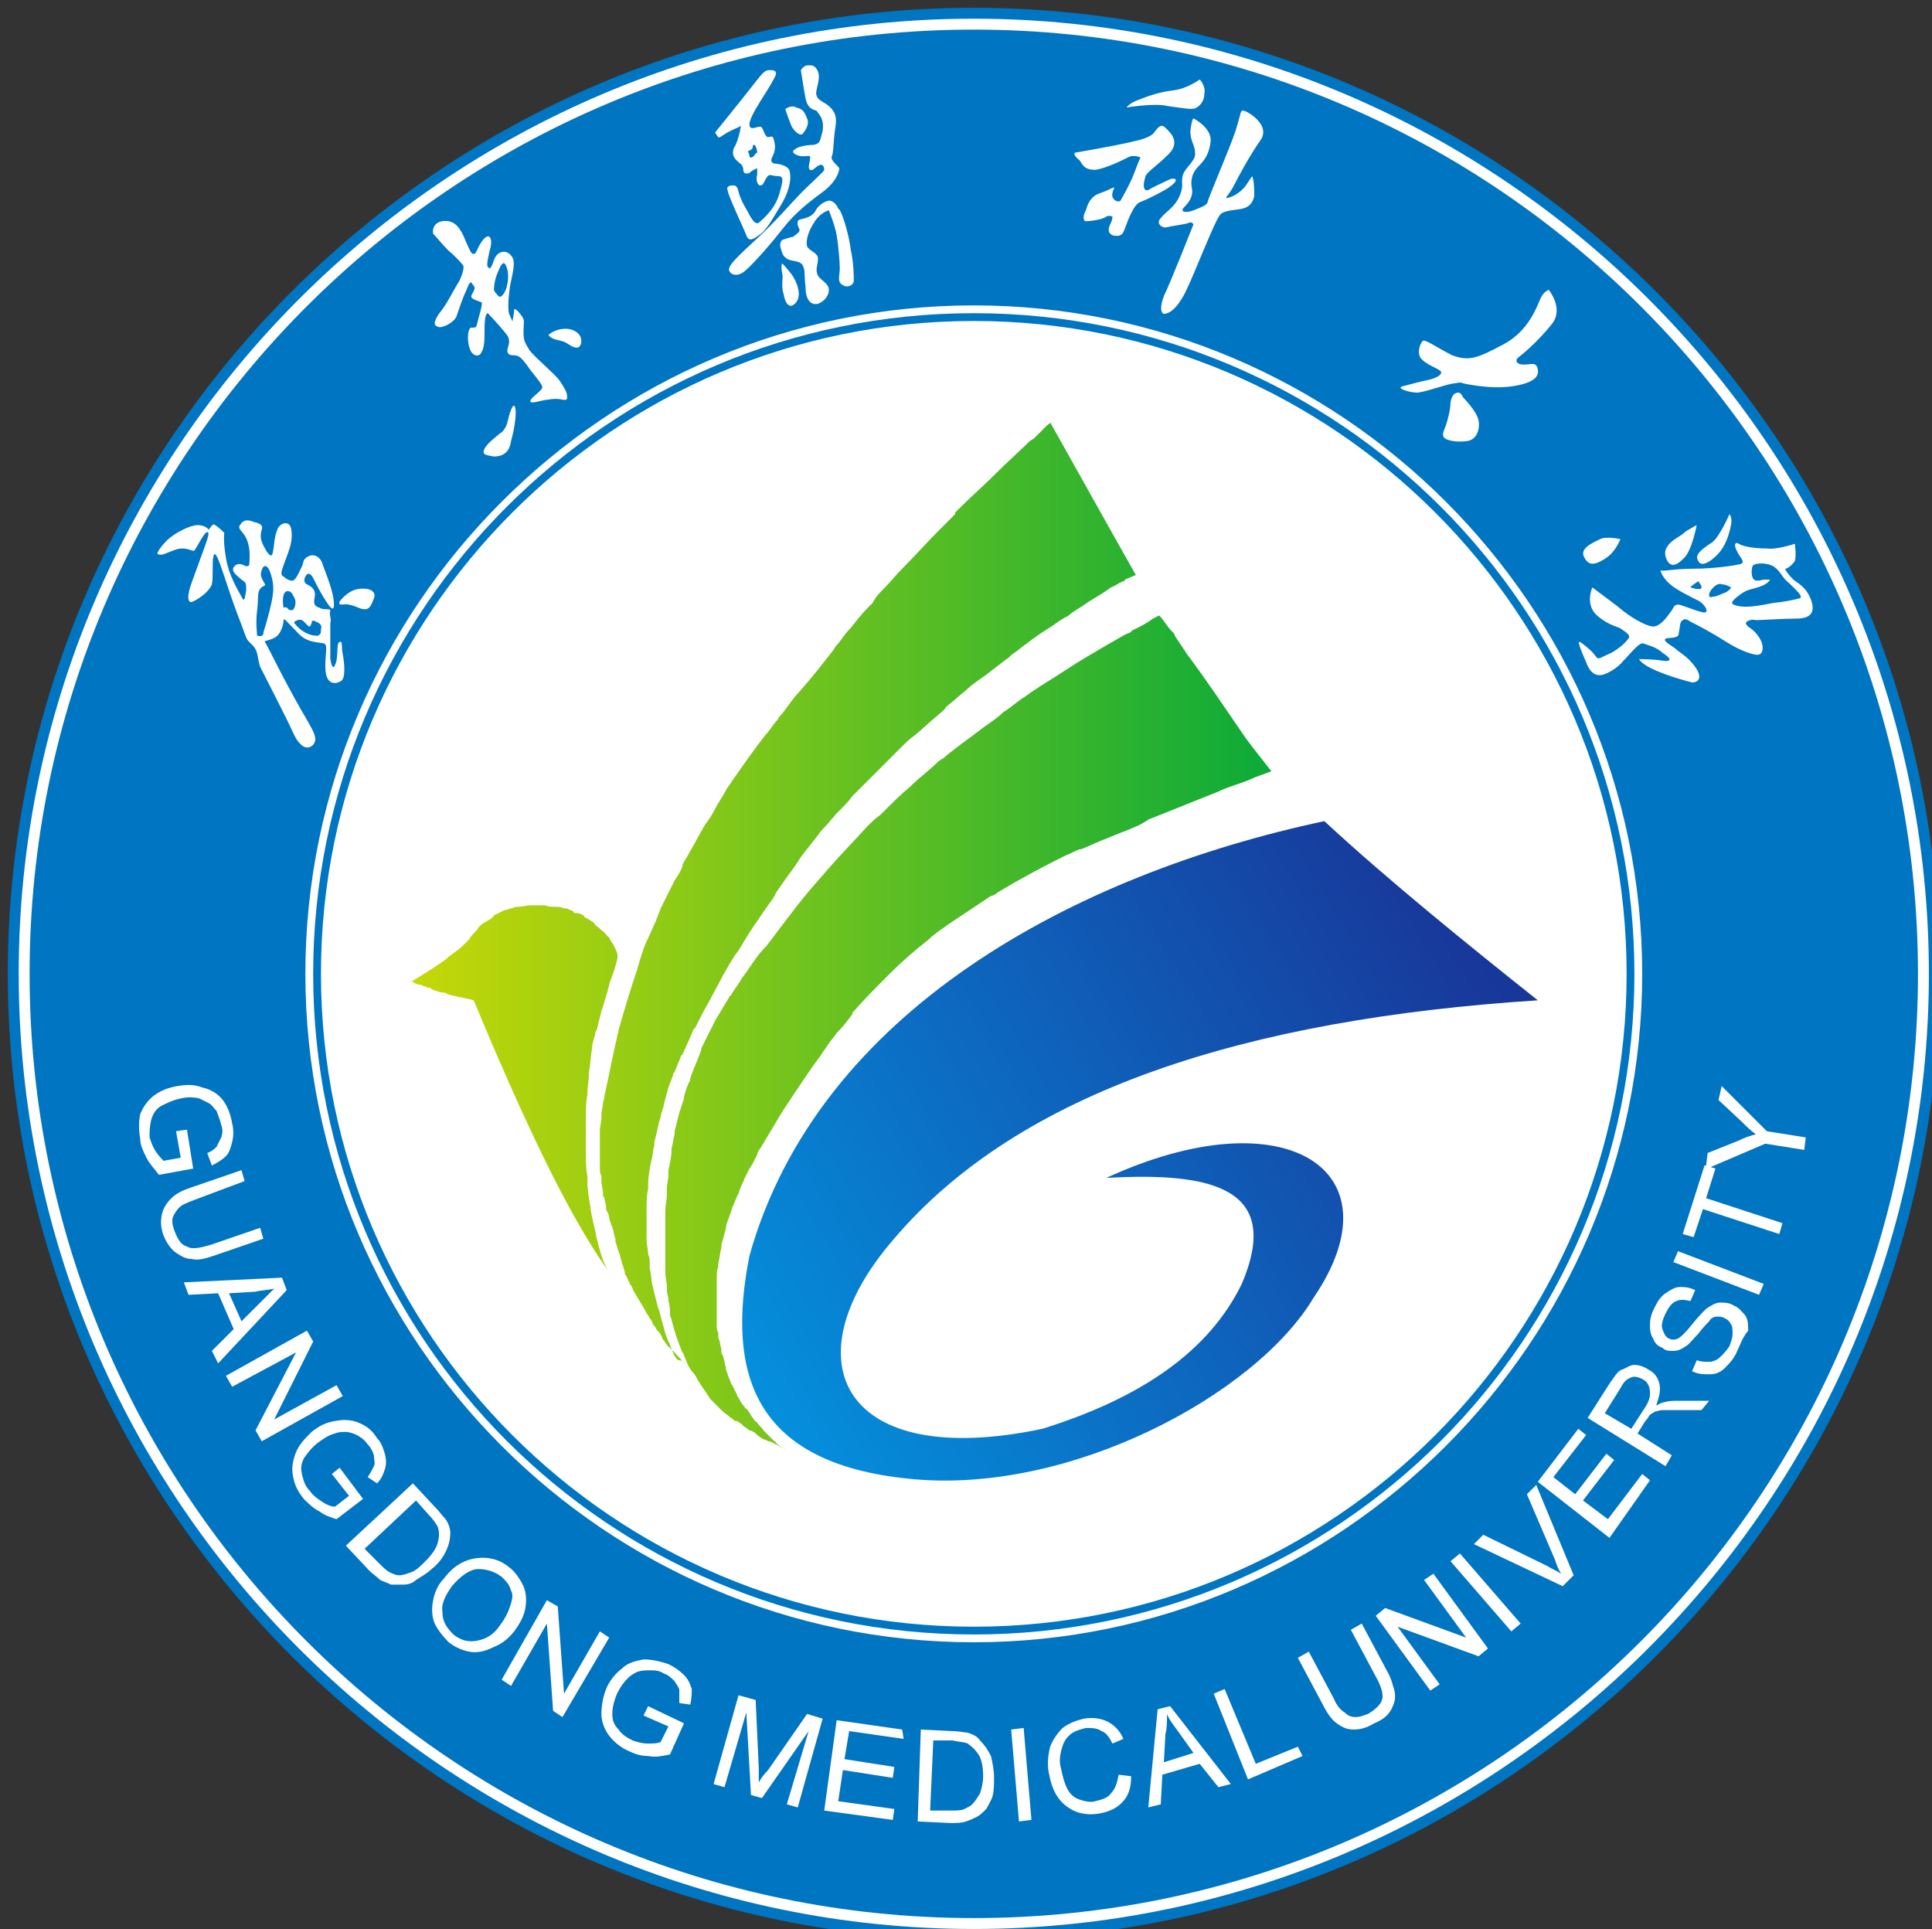 <?xml version="1.0" encoding="utf-8"?>
<!-- Generator: Adobe Illustrator 25.0.0, SVG Export Plug-In . SVG Version: 6.00 Build 0)  -->
<svg version="1.1" xmlns="http://www.w3.org/2000/svg" xmlns:xlink="http://www.w3.org/1999/xlink" x="0px" y="0px"
	 viewBox="0 0 124 123.8" style="enable-background:new 0 0 124 123.8;" xml:space="preserve">
<rect x="0" y="0" width="124" height="123.8" fill="#333333" stroke="none"/>
<style type="text/css">
	.st0{fill-rule:evenodd;clip-rule:evenodd;fill:#0075C1;}
	.st1{fill-rule:evenodd;clip-rule:evenodd;fill:#FFFFFF;}
	.st2{fill-rule:evenodd;clip-rule:evenodd;fill:#CBDA04;}
	.st3{fill-rule:evenodd;clip-rule:evenodd;fill:url(#SVGID_1_);}
	.st4{fill-rule:evenodd;clip-rule:evenodd;fill:url(#SVGID_2_);}
</style>
<path class="st0" d="M62.5,0.5c-34.1,0-62,27.9-62,62c0,34.1,27.9,62,62,62c34.1,0,62-27.9,62-62C124.5,28.4,96.6,0.5,62.5,0.5z"/>
<path class="st1" d="M62.5,123.8c-33.7,0-61.3-27.5-61.3-61.3c0-33.7,27.5-61.3,61.3-61.3c33.7,0,61.3,27.5,61.3,61.3
	C123.8,96.2,96.2,123.8,62.5,123.8z"/>
<path class="st2" d="M26.3,62.9l0.1,0.1C26.4,63,26.3,63,26.3,62.9L26.3,62.9z"/>
<linearGradient id="SVGID_1_" gradientUnits="userSpaceOnUse" x1="94.612" y1="60.601" x2="45.677" y2="90.767">
	<stop  offset="4.049120e-07" style="stop-color:#18379A"/>
	<stop  offset="1" style="stop-color:#0394E0"/>
</linearGradient>
<path class="st3" d="M85,52.7c-16,3.4-32.5,12.2-36.9,27.9c-1.5,7.6,0.3,13.3,10.2,14.3c10.3,1.1,22.3-5.4,26-11.6
	c5.6-8.2-1.8-13-13.3-7.7c6.9-0.4,11.3,0.7,8.7,6.8c-2.1,4.3-6.4,7.3-12.8,9.3c-12.8,2.7-16.3-4.3-9.6-12.1
	c8.1-9.6,22.7-14.2,41.4-15.4C94.3,60.7,89.1,56.5,85,52.7L85,52.7z"/>
<path class="st0" d="M62.5,104.9c23.4,0,42.4-19,42.4-42.4s-19-42.4-42.4-42.4s-42.4,19-42.4,42.4S39.1,104.9,62.5,104.9z
	 M62.5,20.6c23.1,0,41.9,18.8,41.9,41.9c0,23.1-18.8,41.9-41.9,41.9c-23.1,0-41.9-18.8-41.9-41.9C20.6,39.4,39.4,20.6,62.5,20.6z"/>
<path class="st0" d="M48.4,10c0.1-0.2,0.2-0.2,0.2-0.2s0-0.2-0.1-0.4c-0.1-0.2-0.2-0.1-0.2,0.1c0,0.1-0.3,0.2-0.3,0.2
	s0.1,0.2,0.1,0.3C48.1,10.1,48.2,10.2,48.4,10z"/>
<path class="st0" d="M62.1,111.9c-0.2-0.1-0.5-0.1-1-0.2l-1.2,0l-0.2,4.5l1.3,0c0.4,0,0.7,0,0.9-0.1c0.2-0.1,0.4-0.2,0.5-0.3
	c0.2-0.2,0.3-0.4,0.5-0.7c0.1-0.3,0.2-0.7,0.2-1.1c0-0.6-0.1-1.1-0.3-1.4C62.6,112.3,62.4,112.1,62.1,111.9z"/>
<path class="st0" d="M74.8,111.3l-0.1,1.8l1.9-0.6l-1-1.4c-0.3-0.4-0.6-0.8-0.7-1.1C74.9,110.6,74.9,110.9,74.8,111.3z"/>
<path class="st0" d="M32.8,102.1c-0.1-0.4-0.3-0.6-0.6-0.9c-0.4-0.3-0.9-0.5-1.5-0.5c-0.5,0-1.1,0.4-1.7,1.1
	c-0.4,0.6-0.7,1.1-0.6,1.7c0,0.6,0.3,1,0.7,1.4c0.5,0.4,1,0.5,1.5,0.4c0.6-0.1,1.1-0.4,1.5-1c0.3-0.4,0.5-0.8,0.6-1.1
	S33,102.4,32.8,102.1z"/>
<path class="st0" d="M32.5,18.5c0.1-0.4,0.2-0.9,0-1.4c-0.2-0.5-0.4,0-0.6,0.5c-0.2,0.5-0.2,1-0.2,1s0,0.1,0.2,0.3
	C32.1,19.2,32.3,19,32.5,18.5z"/>
<path class="st0" d="M18.9,40c0,0,0.3,0.4,0.7,0.6c0.4,0.2,0.6,0.2,0.8,0.2c0.2-0.1,0.2-0.2,0.2-0.4c0.1-0.3-0.1-0.4-0.3-0.5
	c-0.2-0.1-0.3-0.1-0.3,0.1c-0.1,0.2-0.1,0.3-0.3,0.1c-0.2-0.2-0.3-0.4-0.6-0.3C18.8,39.9,18.9,40,18.9,40z"/>
<path class="st0" d="M18.5,39.1c0.2,0.1,0.3,0.1,0.4-0.1c0.1-0.3,0.1-0.5-0.1-0.8c-0.1-0.3-0.5-0.4-0.6,0c-0.1,0.3,0,0.8,0,0.8
	S18.4,38.9,18.5,39.1z"/>
<path class="st0" d="M14.7,83l0.8,1.8l1.2-1.2c0.4-0.4,0.7-0.7,0.9-0.9c-0.4,0.1-0.8,0.1-1.2,0.2L14.7,83z"/>
<path class="st0" d="M16.9,40.7c0-0.2,0.1-0.3,0.4-1.5c0.3-1.2,0.3-1.6,0.1-2.3c-0.2-0.7-0.5-0.7-0.6-0.3C16.6,37,17,37.4,17,37.5
	c0.1,0.1-0.2,0.1-0.3,0.3c-0.2,0.2-0.1,0.6-0.2,1.4c-0.1,0.8,0,1.4,0,1.6C16.6,40.8,16.8,40.9,16.9,40.7z"/>
<path class="st0" d="M28.1,98c-0.1-0.2-0.3-0.5-0.6-0.8l-0.8-0.9l-3.3,3.1l0.9,0.9c0.3,0.3,0.5,0.5,0.7,0.6c0.2,0.1,0.4,0.2,0.6,0.2
	c0.3,0,0.5-0.1,0.8-0.2c0.3-0.1,0.6-0.4,0.9-0.7c0.4-0.4,0.7-0.8,0.8-1.2C28.2,98.6,28.2,98.3,28.1,98z"/>
<path class="st0" d="M114.8,37.4c-0.4-0.3-0.5-0.7-0.9-1c-0.4-0.3-1.2-0.3-1.4-0.1c-0.1,0.2-0.1,0.6,0,0.8c0.1,0.2,0.3,0.2,0.7,0.1
	c0.4,0,0.4,0,0.4,0s-0.1,0.3-0.8,0.5c-0.7,0.2-0.8,0.2-1.3,0.6c-0.5,0.4-0.4,0.5,0.1,0.6c0.5,0.1,1.2,0,2.2-0.2
	c0.9-0.1,1.3-0.2,1.7-0.3C115.8,38.3,115.2,37.8,114.8,37.4z"/>
<path class="st0" d="M62.5,1.9C29.1,1.9,1.9,29.1,1.9,62.5c0,33.4,27.2,60.6,60.6,60.6c33.4,0,60.6-27.2,60.6-60.6
	C123.1,29.1,95.9,1.9,62.5,1.9z M109.9,34.8c0.5-0.4,1.1-1.8,1.1-1.8s0.2,0.2,0.1,0.7c-0.1,0.5-0.3,1.2-0.7,1.7
	c-0.4,0.5-1.2,1.1-1.4,0.6C108.7,35.6,109.3,35.2,109.9,34.8z M107,35.1c0.3-0.5,0.8-0.6,1.2-1c0.5-0.3,0.7-0.4,0.7-0.4
	s-0.3,1.6-0.8,2.1c-0.5,0.5-0.7,0.5-0.9,0.4C107,36.1,106.7,35.5,107,35.1z M102.7,34.6c0.4-0.2,1.3,0,1.3,0s-0.3,0.8-0.9,1.2
	c-0.6,0.4-1.1,0.6-1.4,0C101.3,35.2,102.3,34.8,102.7,34.6z M90,24.8c0.4-0.1,1.1-0.3,1.6-0.4s0.9-0.3,0.9-0.5
	c0-0.2-0.8-0.4-1.2-0.8c-0.4-0.3-0.2-1,0-1.2c0.1-0.2,0.9,0.4,1.9,0.9c1.1,0.4,1.6,0.2,3.3-0.7c1.7-0.9,2.2-2.6,2.4-3
	c0.2-0.4,0.5-0.5,0.5-0.5s1,1.2,0.2,2.2c-0.8,1-1.7,1.8-2.1,2.1c-0.3,0.2-0.2,0.5,0.3,0.5c0.5,0,0.8-0.2,0.9,0.3
	c0.1,0.5-0.3,0.9-1.7,1.1c-1.4,0.2-3.1-0.2-3.1-0.2s-0.1-0.1-0.5,0c-0.4,0-1.7,0.5-2.4,0.6C90.4,25.2,89.6,24.9,90,24.8z M94.2,28.3
	c-0.6,0.1-1.3,0-1.5-0.2c-0.2-0.2,0-0.5,0.1-0.8c0.1-0.3,0.3-1,0.3-1.5c0.1-0.5,0.3-0.6,0.5-0.6c0.2,0,0.3,0.3,0.3,0.3
	s0.9,0.9,1,1.5C95,27.5,94.8,28.2,94.2,28.3z M77.7,9.1c-0.1,0.8-0.4,1.2-0.8,1.6c-0.4,0.4-0.5,0.9-0.4,1.4S76.3,13,76,13.3
	c-0.3,0.3,0.1,0.4,0.6,0.2c0.5-0.2,0.8-0.3,0.9-0.5c0-0.2,1.4-3.4,1.8-4.6c0.4-1.3,0.3-1.3,0.5-1.3c0.2,0,1.8,0.9,1.1,1.9
	c-0.7,1-1.4,2.3-1.7,2.9c-0.3,0.6-0.7,0.9-0.4,0.8c0.4-0.1,0.7-0.3,1-0.6c0.3-0.3,0.6-1,0.6-0.7c0.1,0.3,0.1,0.8,0.1,1.2
	c-0.1,0.4-0.3,0.7-0.8,0.8c-0.5,0.1-1.2,0.1-1.4,0.4c-0.3,0.3-1.7,3.9-2.1,4.7c-0.4,0.9-0.9,1.5-1.3,1.6c-0.4,0.2-0.5-0.3-0.2-1.1
	c0.4-0.8,1.9-4.6,1.9-4.6s-0.1-0.2-0.3-0.1c-0.2,0.1-1.1,0.2-1.5,0.3c-0.3,0-0.6-0.3-0.3-0.6c0.3-0.4,0.9-0.7,1.2-1.4
	c0.3-0.7,0.1-0.8,0.2-1.3c0.1-0.5,0.9-1,0.8-1.5c0-0.5-0.3-0.7-0.3-1.4c0.1-0.8,0.2-0.8,0.2-0.8S77.8,8.2,77.7,9.1z M73.1,6.4
	c0.5-0.2,1.3-0.5,2.2-0.6c0.9-0.1,1.7-0.7,1.7-0.7s0.4,0.4,0.3,0.9c0,0.5-0.3,0.8-0.5,0.9c-0.2,0.2-1.1,0-1.9-0.1
	c-0.8-0.2-2.6,0.1-2.6,0.1S72.5,6.6,73.1,6.4z M69,9.8c0,0,2.3-0.4,3.2-0.6c0.9-0.2,1.4-0.3,1.8-0.6c0.3-0.4,0.5-0.7,0.8-0.4
	c0.3,0.3,1,0.9,0.2,1.7c-0.8,0.8-1.5,1.2-1.5,1.5c-0.1,0.3-0.2,0.9,0.2,0.8c0.3-0.2,1-0.5,1.4-0.7c0.3-0.1,0.6,0,0.1,0.4
	c-0.5,0.4-1.8,1-2.1,1.1c-0.3,0.2-0.5,0.7-0.6,0.9c-0.1,0.2-0.3,0.8-0.4,1c-0.1,0.2-0.3,0.3-0.7,0.2c-0.4-0.2-0.2-0.6-0.1-0.8
	c0.1-0.2,0.1-0.4,0.1-0.4s-0.2-0.1-0.4,0c-0.2,0.2-1.1,0.3-1.3,0.3c-0.2,0-0.2-0.4,0-0.7c0.1-0.4,0.3-0.9,0.9-1.1
	c0.6-0.2,1-0.5,0.9-0.3c-0.1,0.2-0.2,0.5,0,0.7c0.2,0.2,0.4,0.1,0.4,0.1s0.6-1,0.9-1.8c0.3-0.8,0.4-1,0.4-1s-0.5-0.2-0.8,0
	c-0.4,0.2-1.4,0.7-2.1,0.8c-0.7,0-0.8-0.3-1-0.6C68.8,9.9,69,9.8,69,9.8z M105.4,62.5c0,23.6-19.3,42.9-42.9,42.9
	c-23.6,0-42.9-19.3-42.9-42.9c0-23.6,19.3-42.9,42.9-42.9C86.1,19.6,105.4,38.9,105.4,62.5z M31.1,28.8c0.2-0.4,0.8-0.8,1-1
	c0,0,0.1,0,0.3-0.3c0.2-0.3,0.2-0.7,0.4-1.2c0.2-0.5,0.3-0.2,0.3,0.2c0,0.4-0.1,1.1-0.3,1.8c-0.1,0.8-0.6,1-1.1,1
	C31.2,29.2,30.9,29.2,31.1,28.8z M50.2,17.5c-0.1-0.4,0-0.6,0-0.6s0.3,0.3,0.6,0.7c0.3,0.4,0.7,1.3,0.3,1.8
	c-0.4,0.5-0.7,0.1-0.8-0.5C50.1,18.3,50.3,17.9,50.2,17.5z M54.6,16c0.2,0.9,0.2,1.8,0.2,2c0,0.3-0.4,0.5-0.7,0.3
	c-0.4-0.2-0.2-0.6-0.2-1.1c0-0.4-0.1-1.5-0.2-2.1c-0.1-0.6-0.5-1.6-0.5-1.6s-0.5,0.1-0.9,0.7c-0.4,0.6-0.6,1.2-0.5,1.6
	c0.1,0.3,0.7,0.4,0.7,0.8c0,0.4-0.2,0.7,0,1.1c0.2,0.3,0.7,0.5,0.7,0.9c0,0.3-0.2,0.7-0.7,0.9c-0.5,0.1-0.8-0.3-0.8-1.1
	c-0.1-0.8,0-1.1-0.2-1.4c-0.2-0.3-0.7-0.2-1-0.4c-0.3-0.2-0.3-0.4-0.4-0.7c-0.1-0.3,0.1-0.5,0.1-0.5s0.6-0.2,0.7-0.2
	c0.1-0.1,0.5-0.3,0.4-0.5c-0.1-0.2-0.2-0.5,0-0.6c0.3-0.1,0.7-0.1,1-0.5c0.2-0.4,0.5-0.6,0.8-0.7c0.3-0.1,0.6,0.2,0.7,0.5
	C54,13.4,54.5,15.1,54.6,16z M51.8,4.2c0.2,0,0.5-0.1,0.7,0.4c0.2,0.5-0.2,1.2-0.1,1.5c0.1,0.4,0.5,0.4,0.9,0.8
	c0.4,0.4,0.4,0.8,0.3,1.4c-0.1,0.6-0.1,1.5-0.2,1.7s0.1,0.4,0.3,0.6c0.2,0.2,0.2,0.2,0.1,0.5c-0.1,0.3-0.4,0.8-1.1,1.3
	c-0.7,0.5-1.7,1.3-2.4,2.2c-0.7,0.9-1.9,2.3-2.5,2.8c-0.6,0.5-1.1,0.1-1-0.2c0.1-0.3,0.6-0.8,1.8-1.9c1.2-1.1,2.2-2.3,2.9-3
	c0.7-0.7,1.4-1.3,1.4-1.4c0-0.2-0.1-0.4-0.3-0.3c-0.3,0.1-0.4,0.4-0.6,0.3c-0.2-0.1,0-0.5,0-0.8c0-0.2-0.3,0-0.7-0.1
	c-0.4-0.1-0.5-0.3-0.3-0.4c0.2-0.2,0.8-0.3,1.2-0.3c0.4-0.1,0.4-0.1,0.6-0.9c0.1-0.8-0.2-1-0.4-1.3C52,7,51.8,6.8,51.7,6.3
	c-0.1-0.5-0.3-1.8-0.3-1.8S51.6,4.2,51.8,4.2z M51.1,6.9c0.4,0.1,0.5,0.2,0.7,0.7c0.2,0.4-0.2,0.9-0.3,1c-0.1,0.1-0.4,0-0.7-0.5
	c-0.2-0.5-0.4-1.1-0.4-1.1S50.8,6.7,51.1,6.9z M48.3,5.5c0.7-0.9,0.8-1,1.1-1c0.2,0,0.6,0,0.3,0.5c-0.3,0.6-0.8,1.3-1.2,2
	c-0.4,0.7-0.5,1.1-0.3,1.2c0.2,0.1,0.6-0.2,0.7,0c0.1,0.1,0.2,0.6,0.4,0.6c0.2,0,0.3-0.2,0.4,0.3c0.1,0.4,0,0.7-0.1,0.9
	c-0.1,0.2-0.2,0.4,0.1,0.5c0.2,0,1,0.1,1,0.6c0.1,0.5-0.1,1.3-0.6,2.1c-0.5,0.8-0.9,1.6-1.4,1.9c-0.5,0.4-0.7,0.3-0.8,0
	c-0.1-0.3-1.2-2.6-1.2-2.9c-0.1-0.2,0.1-0.3,0.3-0.3s0.3,0,0.4,0.4c0.1,0.4,0.3,0.8,0.6,1.3c0.3,0.6,0.5,0.8,0.7,0.7
	c0.2-0.2,1-0.8,1.3-1.8c0.3-1,0.3-1.2-0.1-1.2c-0.4,0-0.5-0.2-0.7,0.1c-0.2,0.3-0.2,0.5-0.4,0.5c-0.2,0-0.3-0.4-0.2-0.7
	c0-0.3,0-0.4,0-0.4s-0.3,0.1-0.5,0.3c-0.3,0.1-0.4,0-0.4-0.3c-0.1-0.3-0.1-0.2-0.3-0.4C47,10.1,47,9.8,47.1,9.5
	c0.2-0.3,0.3-0.7,0.4-1.1c0-0.4,0.3-0.4-0.4-0.1c-0.7,0.3-0.9,0.6-1,0.5c-0.1-0.1-0.2-0.3-0.2-0.3S47.6,6.4,48.3,5.5z M36.3,21.1
	c0.6,0,1.1,0.4,1,0.9c-0.1,0.5-0.5,0.3-0.8,0.1c-0.3-0.2-0.4-0.2-0.8-0.3c-0.4-0.1-0.5-0.3-0.5-0.3S35.6,21.1,36.3,21.1z M28.8,14.2
	c0.6,0.1,0.9,0.8,1.1,1.3c0.2,0.4,0.3,0.8,0.5,0.8c0.2,0,0.2-0.4,0.6-0.9c0.4-0.5,0.6-0.1,0.5,0.4c-0.1,0.4-0.3,1.2-0.2,1.3
	c0.1,0.2,0.2,0.2,0.4-0.4c0.2-0.6,0.8-0.7,1.1-0.3c0.4,0.4,0,1.4-0.1,2.2c-0.1,0.8-0.1,1.4,0,1.6c0.1,0.2,0.2,0.5,0.2,0.4
	c0-0.1,0.1-0.5,0.1-0.7c0-0.2,0.3,0.1,0.5,0.4c0.2,0.3,0.1,0.4,0.1,1s0.1,0.7,0.4,1.2c0.4,0.5,1.5,1.4,1.9,1.9
	c0.4,0.6,0.5,0.8,0.5,1.1c0,0.3-0.3,0.1-0.7,0.1s-0.9,0.1-1.3,0.2c-0.5,0.1-0.4-0.1-0.2-0.3c0.2-0.2,0.5-0.4,0.6-0.6
	c0.1-0.2-0.7-1-1-1.5c-0.4-0.5-0.5-0.6-0.9-0.6c-0.3,0-0.4-0.2-0.3-0.5c0.1-0.3,0.1-0.5,0-0.7c-0.1-0.2-0.9-1.1-1.2-1.4
	c-0.2-0.3-0.3,0.2-0.3,0.9c0,0.7,0,1.2-0.2,1.5c-0.1,0.3-0.5,0.3-0.7-0.1c-0.2-0.4-0.2-1.1-0.1-1.3c0.1-0.3,0.2-0.1,0.4-0.2
	c0.1,0,0.1-0.2,0.3-0.9c0.2-0.7,0.1-0.7,0.1-0.7s-0.3-0.1-0.5-0.2c-0.2-0.1-0.2-0.2,0-0.5c0.1-0.3,0.1-0.2-0.1-0.5
	c-0.1-0.2-0.2,0-0.4,0.5c-0.2,0.4-0.5,1.3-0.6,1.6c-0.1,0.3-0.7,0.7-1.1,0.7c-0.4-0.1-0.4-0.3,0-0.9c0.5-0.6,0.8-1.3,1.3-2.1
	c0.4-0.9,0.2-1,0.2-1s-0.4-0.5-0.9-0.9c-0.5-0.5-0.7-0.8-1-1.1C27.7,14.4,28.2,14.1,28.8,14.2z M21.8,38.6c0,0,0.5-0.7,1.2-0.8
	c0.6-0.1,1.2,0.1,1,0.6c-0.2,0.5-0.3,0.9-1,0.6c-0.7-0.3-0.9-0.2-1.1-0.2C21.7,38.8,21.8,38.6,21.8,38.6z M10.7,34.7
	c0.5-0.5,1.5-1,2-1c0.5,0,0.7,0.3,0.7,0.3s0.3-0.5,0.4-0.3c0.2,0.1,0.6,0.5,0.6,0.5s-0.1,0.4,0.1,1.6c0.2,1.2,0.8,2.1,1,2.5
	c0.2,0.4,0.2,0.1,0.3-0.4c0-0.5,0-0.5-0.3-0.7c-0.2-0.2-0.7-0.5-0.5-0.8c0.2-0.3,0.5-0.2,0.7-0.1c0.2,0.1,0.3,0,0.3-0.1
	c0-0.1,0.1-0.8-0.1-1.4c-0.2-0.7-0.7-0.8-0.5-1.1c0.2-0.3,0.4-0.4,0.9-0.2c0.4,0.1,0.6,0.2,0.5,0.5c-0.1,0.3-0.1,0.6,0.1,1
	c0.2,0.4,0.5,0.9,0.6,0.5c0.1-0.4,0.1-1.1,0.3-1.5c0.1-0.4,0.8-0.7,0.9,0c0.1,0.7-0.1,1.2-0.4,2c-0.3,0.8-0.3,0.9-0.1,1
	c0.1,0.1,0.5,0.4,0.7,0.2c0.2-0.2,0.4-0.7,0.5-0.9c0.1-0.2,0-0.4,0.4-0.6c0.4-0.2,0.8,0.1,0.9,0.5c0.1,0.3,0.6,1.5,0.7,2.2
	c0.1,0.7,0,0.9-0.4,0.3c-0.4-0.6-0.7-1.2-0.9-1.6c-0.2-0.4-0.4-0.3-0.5-0.1s-0.1,0.4,0.1,0.5c0.2,0.1,0.6,0.3,0.5,0.8
	c-0.1,0.5,0,0.6,0.3,0.7c0.3,0.2,0.7,0,0.7,0.2c-0.1,0.3,0.1,0.5,0,0.8c0,0.3,0,1.8,0,2.3c0.1,0.5,0.2,0.8,0.4,0.1
	c0.1-0.7,0-1.1,0.2-1.2c0.2-0.1,0.1,0.3,0.2,0.8c0.1,0.5,0.2,1.5-0.1,1.7c-0.3,0.2-0.9,0.3-1-0.6c-0.1-0.9,0.2-1.7-0.1-1.8
	c-0.3-0.1-1.1,0-1.7-0.7c-0.6-0.6-0.9-1-0.9-0.8c0,0.2-0.1,0.7-0.4,1c-0.3,0.3-0.9,0.3-0.8,0.4c0.1,0.1,0.8,1.6,1.9,3.6
	c1.1,2,1.6,2.5,1.2,3c-0.4,0.4-0.9,0.1-1.3-0.8c-0.4-0.9-1.8-3.6-2.1-4.2c-0.2-0.6-0.1-1-0.5-1.4c-0.4-0.4-0.3-0.2-0.7-1.3
	c-0.4-1-0.7-1.9-1.1-3.1c-0.4-1.2-0.6-1.7-0.7-1.3c-0.1,0.4,0,1.3-0.1,1.8c-0.2,0.5-0.8,0.9-1.2,1.1c-0.4,0.2-0.4-0.4-0.1-1.2
	c0.3-0.8,0.5-1.4,0.8-2.2c0.3-0.8,0.4-1.2,0.1-1c-0.2,0.2-0.5,0.8-0.7,1.1c-0.1,0.2-0.5-0.3-1.3,0c-0.8,0.3-0.7,0.3-0.9,0.3
	c-0.2,0-0.2-0.1-0.2-0.1S10.2,35.2,10.7,34.7z M9.4,74.3C9.2,73.9,9,73.5,9,73.1C8.9,72.5,8.9,72,9,71.5c0.2-0.5,0.5-0.9,0.9-1.2
	c0.4-0.3,0.9-0.5,1.5-0.6c0.6-0.1,1.1-0.1,1.6,0.1c0.5,0.1,1,0.4,1.3,0.8c0.3,0.4,0.5,0.9,0.6,1.5c0.1,0.4,0.1,0.8,0,1.2
	c-0.1,0.4-0.2,0.7-0.4,0.9s-0.5,0.4-0.9,0.6L13.3,74c0.3-0.1,0.5-0.3,0.6-0.4c0.1-0.2,0.2-0.4,0.3-0.6c0.1-0.3,0.1-0.5,0-0.8
	c-0.1-0.4-0.2-0.6-0.3-0.9c-0.2-0.2-0.3-0.4-0.5-0.5c-0.2-0.1-0.4-0.2-0.6-0.3c-0.4-0.1-0.8-0.1-1.2,0c-0.5,0.1-0.9,0.3-1.3,0.5
	c-0.3,0.2-0.5,0.5-0.6,0.9c-0.1,0.4-0.1,0.7-0.1,1.1c0.1,0.3,0.2,0.6,0.4,0.9c0.2,0.3,0.4,0.5,0.5,0.6l1.1-0.2l-0.3-1.7l0.7-0.1
	l0.4,2.5l-2.2,0.4C9.9,75,9.6,74.7,9.4,74.3z M10.5,79.3c-0.2-0.5-0.2-1-0.1-1.4c0.1-0.4,0.3-0.7,0.6-1c0.3-0.3,0.7-0.5,1.3-0.7
	l3.2-1.1l0.2,0.7L12.5,77c-0.5,0.2-0.8,0.3-1,0.5c-0.2,0.2-0.3,0.4-0.4,0.6c-0.1,0.3,0,0.6,0.1,0.9c0.2,0.5,0.4,0.9,0.8,1
	c0.3,0.2,0.8,0.1,1.5-0.1l3.2-1.1l0.2,0.7l-3.2,1.1c-0.6,0.2-1,0.3-1.4,0.2c-0.4,0-0.7-0.2-1-0.4C11,80.2,10.7,79.8,10.5,79.3z
	 M13.6,86.7l1.4-1.4L14,83l-1.9,0.1l-0.3-0.8l6.3-0.3l0.3,0.8L14,87.5L13.6,86.7z M16.4,91.8l2.6-5l-4.1,2.2l-0.4-0.7l5.2-2.9
	l0.4,0.7l-2.5,5l4-2.2l0.4,0.7l-5.2,2.9L16.4,91.8z M20.5,97c-0.4-0.2-0.7-0.5-1-0.8c-0.4-0.5-0.6-0.9-0.7-1.5c-0.1-0.5,0-1,0.2-1.5
	c0.2-0.5,0.6-0.9,1-1.3c0.5-0.4,0.9-0.6,1.5-0.7c0.5-0.1,1-0.1,1.5,0.1c0.5,0.2,0.9,0.5,1.2,1c0.3,0.3,0.4,0.7,0.5,1
	c0.1,0.4,0.1,0.7,0,1c-0.1,0.3-0.2,0.6-0.5,0.9l-0.6-0.4c0.2-0.3,0.3-0.5,0.4-0.7c0.1-0.2,0-0.4,0-0.7c-0.1-0.3-0.2-0.5-0.4-0.7
	c-0.2-0.3-0.5-0.5-0.7-0.6s-0.5-0.2-0.7-0.2c-0.2,0-0.5,0-0.7,0.1c-0.4,0.1-0.7,0.3-1.1,0.6c-0.4,0.3-0.7,0.7-0.9,1
	c-0.2,0.4-0.2,0.7-0.1,1.1c0.1,0.4,0.2,0.7,0.5,1c0.2,0.3,0.5,0.5,0.8,0.7c0.3,0.2,0.6,0.3,0.8,0.3l0.9-0.7l-1.1-1.4l0.5-0.4l1.5,2
	l-1.7,1.3C21.3,97.4,20.9,97.3,20.5,97z M25.9,101.7c-0.3,0-0.5,0-0.8,0c-0.2-0.1-0.5-0.2-0.7-0.3c-0.2-0.2-0.5-0.4-0.7-0.6
	l-1.5-1.6l4.3-4l1.4,1.5c0.3,0.3,0.5,0.6,0.7,0.8c0.2,0.3,0.3,0.6,0.3,0.9c0,0.4-0.1,0.8-0.3,1.2c-0.2,0.4-0.5,0.8-0.9,1.1
	c-0.3,0.3-0.7,0.5-1,0.7C26.5,101.6,26.2,101.7,25.9,101.7z M30.1,106c-0.5-0.1-0.9-0.3-1.3-0.6c-0.4-0.4-0.7-0.8-0.9-1.2
	c-0.2-0.5-0.2-1-0.1-1.5c0.1-0.5,0.3-1,0.7-1.4c0.6-0.8,1.3-1.2,2.1-1.3c0.8-0.1,1.5,0.1,2.1,0.6c0.4,0.3,0.7,0.8,0.9,1.2
	c0.2,0.5,0.2,1,0.1,1.5c-0.1,0.5-0.4,1-0.7,1.4c-0.4,0.5-0.8,0.8-1.3,1C31.1,106,30.6,106.1,30.1,106z M35.5,109.8l-0.4-5.6l-2.3,4
	l-0.6-0.4l2.9-5.1l0.7,0.4l0.4,5.6l2.3-4l0.6,0.4l-3,5.1L35.5,109.8z M44.3,109.4l-0.7-0.1c0-0.3,0-0.6,0-0.8c0-0.2-0.2-0.4-0.3-0.6
	c-0.2-0.2-0.4-0.4-0.7-0.5c-0.3-0.2-0.6-0.2-0.9-0.2c-0.3,0-0.5,0-0.8,0.1c-0.2,0.1-0.4,0.2-0.6,0.4c-0.3,0.3-0.5,0.6-0.7,1
	c-0.2,0.5-0.3,0.9-0.3,1.3c0,0.4,0.1,0.7,0.4,1c0.2,0.3,0.5,0.5,0.9,0.7c0.3,0.1,0.6,0.2,1,0.2c0.3,0,0.6,0,0.8-0.1l0.5-1l-1.6-0.7
	l0.3-0.6l2.3,1.1l-0.9,2c-0.5,0.1-0.9,0.2-1.4,0.1c-0.4,0-0.8-0.1-1.2-0.3c-0.5-0.2-1-0.6-1.3-1c-0.3-0.4-0.5-0.9-0.5-1.4
	c0-0.5,0.1-1.1,0.3-1.6c0.2-0.5,0.6-1,1-1.3c0.4-0.4,0.9-0.5,1.4-0.6c0.5,0,1,0.1,1.6,0.3c0.4,0.2,0.7,0.4,1,0.7
	c0.3,0.3,0.4,0.6,0.5,0.9C44.4,108.6,44.4,109,44.3,109.4z M51.2,116l-0.7-0.2l1.4-4.7l-3,4.3l-0.7-0.2l-0.3-5.3l-1.4,4.8l-0.7-0.2
	l1.6-5.7l1.1,0.3l0.2,4.4c0,0.4,0,0.7,0,0.9c0.1-0.2,0.3-0.5,0.6-0.8l2.5-3.6l1,0.3L51.2,116z M58,111.6l-3.5-0.5l-0.3,1.8l3.2,0.5
	l-0.1,0.7l-3.2-0.5l-0.3,2l3.6,0.5l-0.1,0.7l-4.4-0.6l0.8-5.8l4.2,0.6L58,111.6z M63.7,115.3c-0.1,0.3-0.3,0.6-0.4,0.8
	c-0.2,0.2-0.4,0.4-0.6,0.5c-0.2,0.1-0.4,0.2-0.7,0.3c-0.3,0.1-0.6,0.1-1,0.1l-2.1-0.1l0.2-5.9l2,0.1c0.5,0,0.8,0.1,1,0.1
	c0.3,0.1,0.6,0.2,0.8,0.5c0.3,0.3,0.5,0.6,0.7,1c0.1,0.4,0.2,0.9,0.2,1.4C63.8,114.5,63.8,114.9,63.7,115.3z M65.4,116.9l-0.5-5.9
	l0.8-0.1l0.5,5.9L65.4,116.9z M72,115.7c-0.4,0.4-0.9,0.6-1.5,0.7c-0.6,0.1-1.2,0-1.6-0.2c-0.4-0.2-0.8-0.5-1.1-1
	c-0.3-0.5-0.4-1-0.5-1.5c-0.1-0.6,0-1.2,0.1-1.6c0.2-0.5,0.5-0.9,0.8-1.2c0.4-0.3,0.9-0.5,1.4-0.6c0.6-0.1,1.1,0,1.5,0.2
	c0.4,0.2,0.8,0.6,1,1.1l-0.7,0.3c-0.2-0.4-0.4-0.7-0.7-0.8c-0.3-0.2-0.6-0.2-1-0.2c-0.4,0.1-0.8,0.2-1.1,0.5c-0.3,0.3-0.4,0.6-0.5,1
	c-0.1,0.4-0.1,0.8,0,1.1c0.1,0.5,0.2,0.9,0.4,1.3c0.2,0.4,0.5,0.6,0.8,0.7c0.3,0.1,0.7,0.2,1,0.1c0.4-0.1,0.8-0.2,1-0.5
	c0.3-0.3,0.4-0.7,0.5-1.2l0.8,0.1C72.6,114.8,72.4,115.3,72,115.7z M78.2,114.7l-1.2-1.5l-2.4,0.7l-0.1,1.9l-0.8,0.2l0.6-6.3
	l0.8-0.2l3.9,5L78.2,114.7z M80.1,114.2l-2.2-5.5l0.7-0.3l2,4.8l2.7-1.1l0.3,0.6L80.1,114.2z M89.3,109.7c-0.2,0.4-0.6,0.7-1.1,0.9
	c-0.5,0.3-0.9,0.4-1.3,0.4c-0.4,0-0.7-0.1-1.1-0.4c-0.3-0.2-0.6-0.6-0.9-1.2l-1.6-3l0.7-0.4l1.6,3c0.2,0.5,0.5,0.8,0.7,0.9
	c0.2,0.2,0.4,0.3,0.7,0.3c0.3,0,0.5-0.1,0.8-0.2c0.5-0.3,0.8-0.6,0.9-0.9c0.1-0.3,0-0.8-0.4-1.5l-1.6-3l0.7-0.4l1.6,3
	c0.3,0.5,0.4,1,0.5,1.3C89.6,109,89.5,109.3,89.3,109.7z M94.9,106.3l-5.2-1.9l2.7,3.7l-0.6,0.4l-3.5-4.8l0.6-0.5l5.2,1.9l-2.7-3.7
	L92,101l3.5,4.8L94.9,106.3z M97,104.7l-3.9-4.5l0.6-0.5l3.9,4.5L97,104.7z M100.3,101.8l-5.7-2.7l0.6-0.6l4.1,2
	c0.3,0.2,0.6,0.3,0.9,0.5c-0.2-0.3-0.3-0.6-0.4-0.9l-1.8-4.2l0.6-0.6l2.4,5.8L100.3,101.8z M103.3,98.7l-4.6-3.6l2.6-3.4l0.5,0.4
	l-2.1,2.7l1.4,1.1l2-2.6l0.5,0.4l-2,2.6l1.6,1.2l2.2-2.9l0.5,0.4L103.3,98.7z M109.2,90.5l-1.5,0c-0.4,0-0.8,0-1,0
	c-0.2,0-0.4,0.1-0.5,0.1c-0.1,0.1-0.2,0.1-0.3,0.2c-0.1,0.1-0.1,0.2-0.3,0.4l-0.5,0.8l2.2,1.4l-0.4,0.7l-5-3.1l1.4-2.2
	c0.3-0.4,0.5-0.8,0.8-0.9s0.5-0.3,0.8-0.3c0.3,0,0.6,0.1,0.9,0.3c0.4,0.2,0.6,0.5,0.7,0.9c0.1,0.4,0,0.8-0.2,1.4
	c0.2-0.1,0.4-0.2,0.5-0.2c0.3-0.1,0.6-0.1,1-0.1l1.9,0L109.2,90.5z M111.5,86.7c-0.2,0.5-0.5,0.8-0.8,1.1c-0.3,0.3-0.6,0.4-1,0.4
	c-0.4,0-0.7,0-1.1-0.2l0.3-0.7c0.3,0.1,0.5,0.1,0.8,0.1c0.2,0,0.5-0.1,0.7-0.3c0.2-0.2,0.4-0.4,0.6-0.7c0.1-0.3,0.2-0.5,0.2-0.8
	c0-0.2,0-0.5-0.1-0.6c-0.1-0.2-0.2-0.3-0.4-0.4c-0.2-0.1-0.3-0.1-0.5-0.1c-0.2,0-0.4,0.1-0.5,0.3c-0.1,0.1-0.4,0.4-0.7,0.8
	c-0.4,0.4-0.6,0.7-0.8,0.8c-0.3,0.2-0.5,0.3-0.8,0.3c-0.3,0-0.5,0-0.7-0.2c-0.3-0.1-0.5-0.3-0.6-0.6c-0.2-0.3-0.2-0.6-0.2-0.9
	c0-0.4,0.1-0.7,0.3-1.1c0.2-0.4,0.4-0.7,0.7-0.9c0.3-0.2,0.6-0.4,0.9-0.4c0.3,0,0.6,0,1,0.2l-0.3,0.7c-0.4-0.1-0.7-0.1-0.9,0
	c-0.3,0.1-0.5,0.4-0.7,0.8c-0.2,0.4-0.3,0.8-0.2,1c0.1,0.3,0.2,0.5,0.4,0.6c0.2,0.1,0.4,0.1,0.6,0c0.2-0.1,0.5-0.4,0.9-0.9
	c0.4-0.5,0.7-0.8,0.9-1c0.3-0.2,0.6-0.4,0.9-0.4c0.3,0,0.6,0,0.9,0.2c0.3,0.1,0.5,0.4,0.7,0.6c0.2,0.3,0.2,0.6,0.2,1
	C111.8,85.9,111.7,86.3,111.5,86.7z M112.9,83.1l-5.5-2.1l0.3-0.7l5.5,2.1L112.9,83.1z M115.8,73.8l-2.5-0.4l-3.5,1.5l0.3,0.1
	l-0.6,1.9l4.9,1.6l-0.2,0.7l-4.9-1.6l-0.6,1.8l-0.7-0.2l1.4-4.4l0.1,0l0.1-0.8l2-0.8c0.4-0.2,0.7-0.3,1.1-0.4
	c-0.3-0.2-0.6-0.5-0.9-0.8l-1.5-1.4l0.2-0.9l2.9,2.9l2.5,0.4L115.8,73.8z M115.3,39.7c-0.8,0-2.3,0.1-2.6,0.1
	c-0.3-0.1-0.8,0.1-0.6,0.3c0.1,0.2,0.4,0.2,0.8,0.8c0.4,0.6,0.2,1.1,0,1.1c-0.1,0.1-1-0.1-2.1-0.8c-1.1-0.7-1.9-1.1-2.3-1.3
	c-0.4-0.3-0.5-0.1-0.6,0s-0.1,0.7-0.2,0.9c-0.2,0.2-0.7,0.1-0.8,0.2c-0.2,0.1,0.3,0.4,0.6,0.6c0.3,0.3,0.8,0.5,1.3,1.2
	c0.5,0.7,0.2,1-0.2,1c-0.4-0.1-1.5-0.4-2.4-0.8s-1-0.7-1-0.7s0.9,0,1.5,0.1c0.7,0.1,0.5-0.2,0-0.5c-0.4-0.4-1-0.5-1.2-0.6
	c-0.3-0.1-0.8,0.6-1.3,1.1c-0.4,0.5-1,0.8-1.3,0.9c-0.4,0.1-0.8,0-1.1-0.8c-0.3-0.7-0.6-1.4-0.4-1.3c0.2,0.1,0.8,0.6,1,0.9
	c0.2,0.3,0.3,0.1,0.8-0.1c0.5-0.2,1.1-0.7,1.3-1c0.2-0.2-0.1-0.4-0.4-0.6c-0.2-0.2-0.8-0.2-1.6-0.9c-0.8-0.7-0.3-1.8-0.3-1.8
	s0.8,0.6,1.6,1.2c0.8,0.7,1.7,1.2,2.2,1.3c0.5,0.1,1-0.6,1.2-0.9c0.2-0.2,0.2-0.5,0.5-0.5c0.2,0,1.1,0.4,1.6,0.5
	c0.5,0.1,0.1-0.6-0.4-0.8c-0.4-0.2-1.4-0.7-1.7-1c-0.4-0.3-0.7-0.9-0.6-0.9c0.1,0.1,0.8-0.1,2.1-0.1c1.3,0,2.6-0.2,3-0.3
	c0.4-0.1-0.1-0.5-0.2-0.8c-0.2-0.3-0.2-0.7,0.1-0.5c0.3,0.2,1.1,0.3,1.8,0.3c0.6,0.1,1.8-0.3,1.8-0.3s0.1,0.8,0,1.1
	c-0.2,0.3-0.5,0.5-0.6,0.5c-0.1,0,0.2,0.4,0.5,0.7c0.4,0.3,0.8,0.5,1.1,1.2C116.6,39.4,116.1,39.7,115.3,39.7z"/>
<path class="st0" d="M109.8,37.9c-0.2,0.3-0.1,0.5,0.1,0.4c0.3,0,0.6-0.2,0.9-0.3c0.3-0.2,0.3-0.3,0.3-0.3s-0.3-0.2-0.6-0.2
	C110.3,37.4,110,37.6,109.8,37.9z"/>
<path class="st0" d="M105.4,88.5c-0.2-0.1-0.5-0.2-0.7-0.1c-0.3,0.1-0.5,0.3-0.7,0.7l-1,1.6l1.7,1l0.9-1.4c0.2-0.3,0.3-0.6,0.3-0.8
	c0-0.2,0-0.4-0.1-0.6C105.7,88.7,105.6,88.6,105.4,88.5z"/>
<path class="st0" d="M109,37.3c0,0-0.6,0.4-0.5,0.4c0.1,0,0.2,0.1,0.5,0.1c0.2,0,0.2,0,0.2-0.2C109.2,37.6,109,37.3,109,37.3z"/>
<linearGradient id="SVGID_2_" gradientUnits="userSpaceOnUse" x1="26.251" y1="60.078" x2="81.813" y2="60.078">
	<stop  offset="4.049120e-07" style="stop-color:#C6D807"/>
	<stop  offset="1" style="stop-color:#0BAA39"/>
</linearGradient>
<path class="st4" d="M72.3,53.3c-0.2,0.1-0.3,0.1-0.5,0.2c-0.3,0.1-0.7,0.3-1,0.4c-0.5,0.2-0.9,0.4-1.4,0.6c0,0-0.1,0-0.1,0
	c-0.3,0.1-0.6,0.3-0.9,0.4c-0.2,0.1-0.4,0.2-0.6,0.3c-1,0.5-1.9,1-2.8,1.5c-0.3,0.2-0.7,0.4-1,0.6c-0.1,0.1-0.3,0.2-0.4,0.2
	c-0.9,0.6-1.8,1.2-2.7,1.8c-0.4,0.3-0.9,0.6-1.3,1c-0.9,0.7-1.7,1.4-2.5,2.2c-0.8,0.8-1.6,1.6-2.3,2.4c-0.1,0.1-0.1,0.1-0.1,0.2
	c-0.3,0.4-0.6,0.8-1,1.2c-0.2,0.3-0.4,0.5-0.6,0.8c-0.1,0.2-0.3,0.4-0.4,0.6c-0.6,0.8-1.2,1.7-1.8,2.6c-0.4,0.6-0.8,1.2-1.2,1.9
	c-0.3,0.5-0.6,1-0.9,1.5c-0.1,0.1-0.2,0.3-0.2,0.4c-0.1,0.2-0.2,0.4-0.3,0.6c-0.1,0.1-0.1,0.2-0.2,0.3c-0.1,0.2-0.2,0.4-0.3,0.6
	c-0.1,0.3-0.3,0.6-0.4,1c0,0.1-0.1,0.1-0.1,0.2c-0.1,0.2-0.2,0.5-0.3,0.7c-0.1,0.4-0.3,0.8-0.4,1.2c0,0,0,0,0,0.1
	c-0.1,0.4-0.2,0.7-0.3,1.1c0,0.1,0,0.1,0,0.2c-0.1,0.3-0.1,0.6-0.2,1c0,0.1,0,0.1,0,0.2C46,81.5,46,81.9,46,82.2c0,0.1,0,0.1,0,0.2
	c0,0.2,0,0.4,0,0.6c0,0.1,0,0.2,0,0.3c0,0.2,0,0.4,0,0.6c0,0.1,0,0.2,0,0.3c0,0.2,0,0.4,0,0.5c0,0.1,0,0.2,0,0.3
	c0,0.2,0,0.4,0.1,0.5c0,0.1,0,0.2,0,0.2c0,0.1,0,0.2,0.1,0.4c0,0.2,0.1,0.4,0.1,0.6c0,0.1,0,0.2,0.1,0.3c0.1,0.3,0.1,0.5,0.2,0.8
	c0,0,0,0.1,0,0.1c0.1,0.3,0.2,0.6,0.3,0.8c0,0.1,0.1,0.2,0.1,0.2c0.1,0.2,0.2,0.4,0.3,0.6c0,0.1,0.1,0.2,0.1,0.2
	c0.1,0.2,0.2,0.4,0.4,0.6c0,0,0,0.1,0.1,0.1c0.2,0.2,0.3,0.5,0.5,0.7c0,0.1,0.1,0.1,0.2,0.2c0.1,0.2,0.3,0.3,0.4,0.5
	c0.1,0.1,0.1,0.1,0.2,0.2c0.2,0.2,0.3,0.3,0.5,0.5c0,0,0.1,0,0.1,0.1c0.2,0.2,0.4,0.3,0.6,0.4c-0.1-0.1-0.3-0.1-0.4-0.2
	c-0.1,0-0.1-0.1-0.2-0.1c-0.2-0.1-0.3-0.2-0.5-0.2c-0.1-0.1-0.3-0.1-0.4-0.2c-0.2-0.1-0.3-0.2-0.4-0.3c-0.1-0.1-0.3-0.2-0.4-0.2
	c-0.1-0.1-0.3-0.2-0.4-0.3c-0.1-0.1-0.2-0.2-0.4-0.3c0,0,0,0-0.1,0C47,91.1,47,91,46.9,91c-0.2-0.2-0.4-0.3-0.6-0.5
	c-0.1-0.1-0.2-0.2-0.2-0.2c-0.2-0.2-0.3-0.3-0.5-0.5c-0.1-0.1-0.1-0.2-0.2-0.3c-0.1-0.2-0.3-0.4-0.4-0.6c-0.1-0.1-0.1-0.2-0.2-0.3
	c-0.1-0.2-0.2-0.4-0.4-0.6c-0.1-0.1-0.1-0.2-0.2-0.3c-0.1-0.2-0.2-0.5-0.3-0.7c0-0.1-0.1-0.2-0.1-0.2c-0.3-0.7-0.5-1.3-0.7-2.1
	c0-0.1-0.1-0.2-0.1-0.3C43,84,43,83.8,42.9,83.5c0,0,0-0.1,0-0.1c0-0.2-0.1-0.4-0.1-0.6c0-0.1,0-0.1,0-0.2c0-0.3-0.1-0.6-0.1-1
	c0-0.1,0-0.2,0-0.3c0-0.2,0-0.5,0-0.7c0-0.1,0-0.2,0-0.4c0-0.2,0-0.4,0-0.7c0-0.1,0-0.2,0-0.2c0,0,0-0.1,0-0.1c0-0.4,0-0.8,0-1.2
	c0-0.1,0-0.2,0-0.3c0-0.3,0.1-0.7,0.1-1c0-0.1,0-0.2,0-0.3c0,0,0-0.1,0-0.1c0-0.3,0.1-0.6,0.1-0.9c0-0.1,0-0.2,0-0.3
	c0.1-0.4,0.2-0.9,0.2-1.3c0,0,0,0,0-0.1c0.1-0.3,0.1-0.6,0.2-0.9c0-0.1,0-0.1,0-0.2c0.1-0.4,0.2-0.8,0.3-1.2c0,0,0,0,0,0
	c0.1-0.3,0.2-0.6,0.3-0.9c0,0,0-0.1,0-0.1c0.1-0.4,0.2-0.7,0.4-1.1c0,0,0,0,0,0c0,0,0,0,0-0.1c0.2-0.6,0.5-1.2,0.7-1.8
	c0,0,0,0,0-0.1c0,0,0,0,0,0c0.3-0.6,0.6-1.2,0.9-1.8c0,0,0,0,0,0c0.3-0.5,0.6-1,0.9-1.5c0,0,0-0.1,0.1-0.1c0.2-0.4,0.5-0.7,0.7-1.1
	l0.3-0.4c0.4-0.6,0.8-1.2,1.3-1.7c0.6-0.8,1.3-1.7,1.9-2.5c0.7-0.9,1.5-1.8,2.2-2.6c0.7-0.8,1.5-1.6,2.3-2.5
	c0.3-0.3,0.6-0.6,0.9-0.8c0.1-0.1,0.2-0.2,0.3-0.3c0.5-0.5,1-1,1.6-1.5c0.6-0.6,1.3-1.1,1.9-1.7c0.1,0,0.1-0.1,0.2-0.1c0,0,0,0,0,0
	c0.8-0.7,1.7-1.3,2.6-2c0.4-0.3,0.9-0.6,1.3-1c0,0,0,0,0,0c0.5-0.3,0.9-0.7,1.4-1c0.8-0.6,1.7-1.1,2.6-1.7c0.9-0.6,1.8-1.1,2.8-1.7
	c0.4-0.2,0.8-0.5,1.3-0.7c0,0,0.1,0,0.1-0.1c0.1,0,0.1-0.1,0.2-0.1c0.4-0.2,0.8-0.4,1.2-0.7l0.4-0.2c0.3,0.3,0.5,0.7,0.8,1
	c0.1,0.1,0.2,0.2,0.2,0.3c0.2,0.3,0.4,0.6,0.6,0.9c0.1,0.1,0.1,0.2,0.2,0.3c1.2,1.6,2.4,3.4,3.5,5l0,0c0.6,0.9,1.3,1.7,1.9,2.5
	c-0.5,0.2-0.9,0.3-1.3,0.5c-0.7,0.3-1.5,0.5-2.1,0.8c-0.5,0.2-1,0.4-1.5,0.6c-0.5,0.2-1,0.4-1.5,0.6c-0.5,0.2-1,0.4-1.5,0.6
	C73.3,52.9,72.8,53.1,72.3,53.3z M43.1,86.6c0-0.1-0.1-0.2-0.1-0.3c-0.2-0.4-0.3-0.7-0.4-1.1c0,0,0,0,0,0c-0.1-0.4-0.2-0.7-0.3-1.1
	c0-0.1-0.1-0.2-0.1-0.3c-0.1-0.4-0.2-0.8-0.3-1.2c0,0,0,0,0,0c-0.1-0.4-0.1-0.8-0.2-1.2c0-0.1,0-0.2,0-0.3c0-0.2,0-0.4-0.1-0.6
	c0-0.3-0.1-0.6-0.1-0.9c0-0.2,0-0.4,0-0.6c0-0.3,0-0.6,0-0.9c0-0.2,0-0.4,0-0.6c0-0.4,0-0.8,0.1-1.2c0-0.1,0-0.2,0-0.3
	c0-0.5,0.1-1,0.2-1.5c0.1-0.3,0.1-0.7,0.2-1c0-0.1,0-0.1,0-0.2c0.1-0.4,0.2-0.8,0.3-1.3c0.1-0.2,0.1-0.5,0.2-0.7
	c0-0.1,0.1-0.2,0.1-0.4c0.1-0.4,0.2-0.7,0.3-1.1c0.1-0.3,0.2-0.5,0.3-0.8c0-0.1,0-0.1,0.1-0.2c0.1-0.3,0.3-0.7,0.4-1
	c0,0,0-0.1,0.1-0.1c0.2-0.5,0.5-1.1,0.7-1.6c0,0,0-0.1,0.1-0.1c0.3-0.6,0.6-1.2,0.9-1.7c0.3-0.6,0.6-1.1,0.9-1.7
	c0.3-0.5,0.6-1.1,1-1.6c0.3-0.5,0.6-1,1-1.6c0.3-0.4,0.6-0.9,0.9-1.3c0.2-0.3,0.4-0.5,0.5-0.8c0.2-0.3,0.5-0.7,0.7-1
	c0.3-0.4,0.6-0.8,0.9-1.3c0,0,0,0,0,0c0.4-0.5,0.7-0.9,1.1-1.4c0.2-0.3,0.5-0.6,0.7-0.8c0.1-0.2,0.3-0.3,0.4-0.5
	c0.1-0.1,0.2-0.2,0.3-0.3c0.3-0.3,0.6-0.6,0.8-0.9c0.4-0.4,0.8-0.8,1.2-1.2c0,0,0,0,0,0c0.6-0.6,1.3-1.3,1.9-1.9
	c0.3-0.3,0.6-0.6,0.9-0.8c0.5-0.4,1-0.9,1.5-1.3c0.2-0.2,0.4-0.3,0.5-0.5c0,0,0,0,0.1-0.1c0.4-0.3,0.8-0.7,1.2-1
	c0.4-0.4,0.9-0.7,1.3-1c0.4-0.3,0.9-0.7,1.3-1c0.2-0.1,0.3-0.3,0.5-0.4c0.3-0.2,0.5-0.4,0.8-0.6c0.5-0.4,1.1-0.8,1.6-1.1
	c0.4-0.3,0.7-0.5,1.1-0.7c0,0,0.1-0.1,0.1-0.1c0.4-0.3,0.8-0.5,1.2-0.8c0.5-0.3,1-0.6,1.4-0.9c0.3-0.1,0.5-0.3,0.8-0.4
	c0,0,0.1,0,0.1-0.1c0.2-0.1,0.5-0.2,0.7-0.3c-1.7-3-3.7-6.6-5.5-9.8c0,0.1-0.1,0.1-0.2,0.2c0,0,0,0-0.1,0.1
	c-0.1,0.1-0.1,0.1-0.2,0.2c0,0-0.1,0.1-0.1,0.1c-0.1,0.1-0.1,0.1-0.2,0.2c0,0-0.1,0.1-0.1,0.1c-0.1,0.1-0.2,0.2-0.4,0.3
	c-0.6,0.6-1.4,1.3-2.4,2.3c-0.6,0.6-1.3,1.2-2.1,2c-0.1,0.1-0.2,0.2-0.3,0.3c0,0,0,0,0,0c0,0,0,0,0,0.1c-0.3,0.3-0.7,0.7-1.1,1.1
	c0,0,0,0,0,0c0,0,0,0,0,0c-0.7,0.7-1.5,1.6-2.3,2.4c-0.4,0.4-0.7,0.8-1.1,1.2c0,0,0,0,0,0c-0.3,0.3-0.6,0.6-0.8,1
	c-0.1,0.1-0.2,0.2-0.3,0.3c-0.4,0.4-0.7,0.8-1.1,1.3c0,0,0,0,0,0c-0.3,0.3-0.5,0.6-0.8,1c-0.1,0.1-0.2,0.2-0.3,0.4
	c-0.7,0.9-1.4,1.8-2.2,2.7c-0.4,0.4-0.7,0.9-1.1,1.4c0,0,0,0,0,0c-0.1,0.1-0.2,0.2-0.3,0.4c-0.3,0.3-0.5,0.7-0.8,1
	c-0.7,0.9-1.4,1.9-2.1,2.9c-0.1,0.2-0.3,0.4-0.4,0.6c-0.2,0.4-0.5,0.8-0.7,1.2c-0.2,0.4-0.4,0.7-0.7,1.1c0,0.1-0.1,0.1-0.1,0.2
	c-0.3,0.5-0.6,1.1-0.9,1.6c0,0,0,0,0,0c-0.1,0.2-0.3,0.5-0.4,0.7c0,0,0,0,0,0.1c-0.1,0.3-0.3,0.6-0.5,0.9c0,0,0,0,0,0
	c-0.1,0.2-0.2,0.4-0.3,0.6c-0.2,0.4-0.4,0.8-0.6,1.2c-0.1,0.3-0.2,0.5-0.3,0.8c-0.2,0.4-0.3,0.7-0.5,1.1c-0.3,0.6-0.5,1.3-0.7,2
	c0,0,0,0,0,0c-0.4,1.2-0.8,2.5-1.2,3.9c0,0.2-0.1,0.3-0.1,0.5c0,0,0,0,0,0c-0.3,1.2-0.5,2.4-0.8,3.7c0,0.2-0.1,0.4-0.1,0.5
	c0,0.2-0.1,0.5-0.1,0.7l0,0.2c0,0.3-0.1,0.6-0.1,0.9c0,0.1,0,0.2,0,0.3c0,0.2,0,0.5,0,0.7c0,0.1,0,0.1,0,0.2c0,0.2,0,0.5,0,0.7
	c0,0,0,0.1,0,0.1c0,0.1,0,0.2,0,0.3c0,0.2,0,0.4,0.1,0.6c0,0.1,0,0.2,0,0.3c0,0.3,0.1,0.5,0.1,0.8c0,0.1,0,0.2,0.1,0.3
	c0,0.2,0.1,0.4,0.1,0.6c0,0.1,0,0.2,0.1,0.3c0.1,0.2,0.1,0.5,0.2,0.7c0,0.1,0.1,0.2,0.1,0.3c0.1,0.2,0.1,0.5,0.2,0.7
	c0,0,0,0.1,0,0.1c0,0,0,0,0,0.1c0.1,0.2,0.1,0.4,0.2,0.6c0,0.1,0.1,0.2,0.1,0.3c0,0.1,0.1,0.3,0.1,0.4c0,0.1,0.1,0.2,0.1,0.3
	c0,0.1,0.1,0.2,0.1,0.4c0,0.1,0.1,0.2,0.1,0.2c0.1,0.2,0.1,0.3,0.2,0.4c0,0.1,0.1,0.2,0.1,0.2c0.1,0.1,0.1,0.3,0.2,0.4
	c0,0.1,0.1,0.1,0.1,0.2c0.1,0.1,0.1,0.2,0.2,0.3c0,0.1,0.1,0.1,0.1,0.2c0.1,0.1,0.1,0.2,0.2,0.3c0,0.1,0.1,0.1,0.1,0.2
	c0.1,0.2,0.2,0.3,0.3,0.5c0,0,0,0,0,0c0.1,0.1,0.2,0.3,0.2,0.4c0,0,0.1,0.1,0.1,0.1c0.1,0.1,0.1,0.2,0.2,0.3c0,0,0.1,0.1,0.1,0.1
	c0.1,0.1,0.1,0.2,0.2,0.3c0,0,0,0,0,0.1c0.2,0.2,0.3,0.5,0.5,0.6c0,0,0,0,0,0c0.1,0.1,0.1,0.2,0.2,0.2c0,0,0,0,0,0
	c0.3,0.3,0.5,0.6,0.6,0.6c0,0,0,0,0,0C43.4,87.4,43.3,87,43.1,86.6z M38.3,79.5c-0.1-0.6-0.3-1.3-0.4-1.9c0,0,0-0.1,0-0.1
	c-0.1-0.6-0.2-1.1-0.2-1.7c0-0.1,0-0.2,0-0.3c-0.1-0.5-0.1-1.1-0.1-1.6c0-0.1,0-0.2,0-0.3c0-0.4,0-0.9,0-1.3c0-0.1,0-0.3,0-0.4
	c0-0.6,0-1.1,0.1-1.7c0-0.4,0.1-0.9,0.1-1.3c0,0,0-0.1,0-0.1c0.1-0.5,0.1-1,0.2-1.5c0-0.3,0.1-0.6,0.2-0.9c0-0.1,0-0.2,0.1-0.3
	c0.1-0.4,0.2-0.8,0.3-1.2c0-0.1,0.1-0.2,0.1-0.3c0.1-0.3,0.2-0.7,0.3-1c0-0.1,0.1-0.3,0.1-0.4c0.1-0.4,0.3-0.8,0.4-1.2
	c0.2-0.7,0.2-0.7-0.1-1.3c-0.1-0.2-0.2-0.3-0.3-0.5c0,0,0-0.1-0.1-0.1c-0.1-0.1-0.2-0.3-0.4-0.4c0,0,0,0-0.1-0.1
	c-0.1-0.1-0.3-0.2-0.4-0.4c0,0,0,0,0,0c-0.2-0.1-0.3-0.2-0.5-0.3c0,0-0.1,0-0.1-0.1c-0.1-0.1-0.3-0.2-0.5-0.2c0,0,0,0-0.1,0
	c0,0-0.1,0-0.1-0.1c-0.1-0.1-0.3-0.1-0.4-0.2c-0.1,0-0.1,0-0.2,0c-0.2-0.1-0.4-0.1-0.6-0.1c0,0,0,0,0,0c-0.2,0-0.4,0-0.6-0.1
	c0,0-0.1,0-0.1,0c-0.1,0-0.1,0-0.2,0c-0.1,0-0.1,0-0.2,0c-0.1,0-0.2,0-0.3,0c0,0-0.1,0-0.1,0c-0.3,0-0.6,0.1-0.9,0.1c0,0,0,0,0,0
	c0,0,0,0-0.1,0c-0.2,0.1-0.4,0.1-0.6,0.2c0,0,0,0-0.1,0c-0.2,0.1-0.4,0.2-0.6,0.3c0,0-0.1,0-0.1,0.1c0,0-0.1,0-0.1,0.1
	c-0.1,0.1-0.2,0.1-0.3,0.2c-0.1,0-0.1,0.1-0.2,0.1c-0.2,0.1-0.4,0.3-0.5,0.5c-0.2,0.2-0.4,0.4-0.5,0.6c-0.1,0.1-0.1,0.1-0.2,0.2
	c-0.2,0.2-0.4,0.4-0.7,0.6c-0.1,0.1-0.3,0.2-0.4,0.3c-0.3,0.3-0.7,0.5-1.1,0.8c-0.2,0.1-0.3,0.2-0.5,0.3c-0.1,0.1-0.2,0.1-0.3,0.2
	c-0.2,0.1-0.3,0.2-0.5,0.3c0.1,0,0.1,0,0.2,0.1l0,0c0.1,0,0.2,0.1,0.3,0.1c0,0,0.1,0,0.1,0c0.2,0.1,0.3,0.1,0.5,0.2
	c0.1,0,0.2,0,0.2,0.1c0.1,0,0.2,0.1,0.3,0.1c0.1,0,0.2,0.1,0.4,0.1c0,0,0,0,0,0c0.1,0,0.2,0,0.3,0.1c0.3,0.1,0.5,0.1,0.8,0.2
	c0,0,0,0,0.1,0c0.3,0.1,0.5,0.1,0.8,0.2c3,7.2,6,13.7,8.6,17.3C38.6,80.8,38.5,80.2,38.3,79.5C38.3,79.5,38.3,79.5,38.3,79.5z"/>
</svg>
